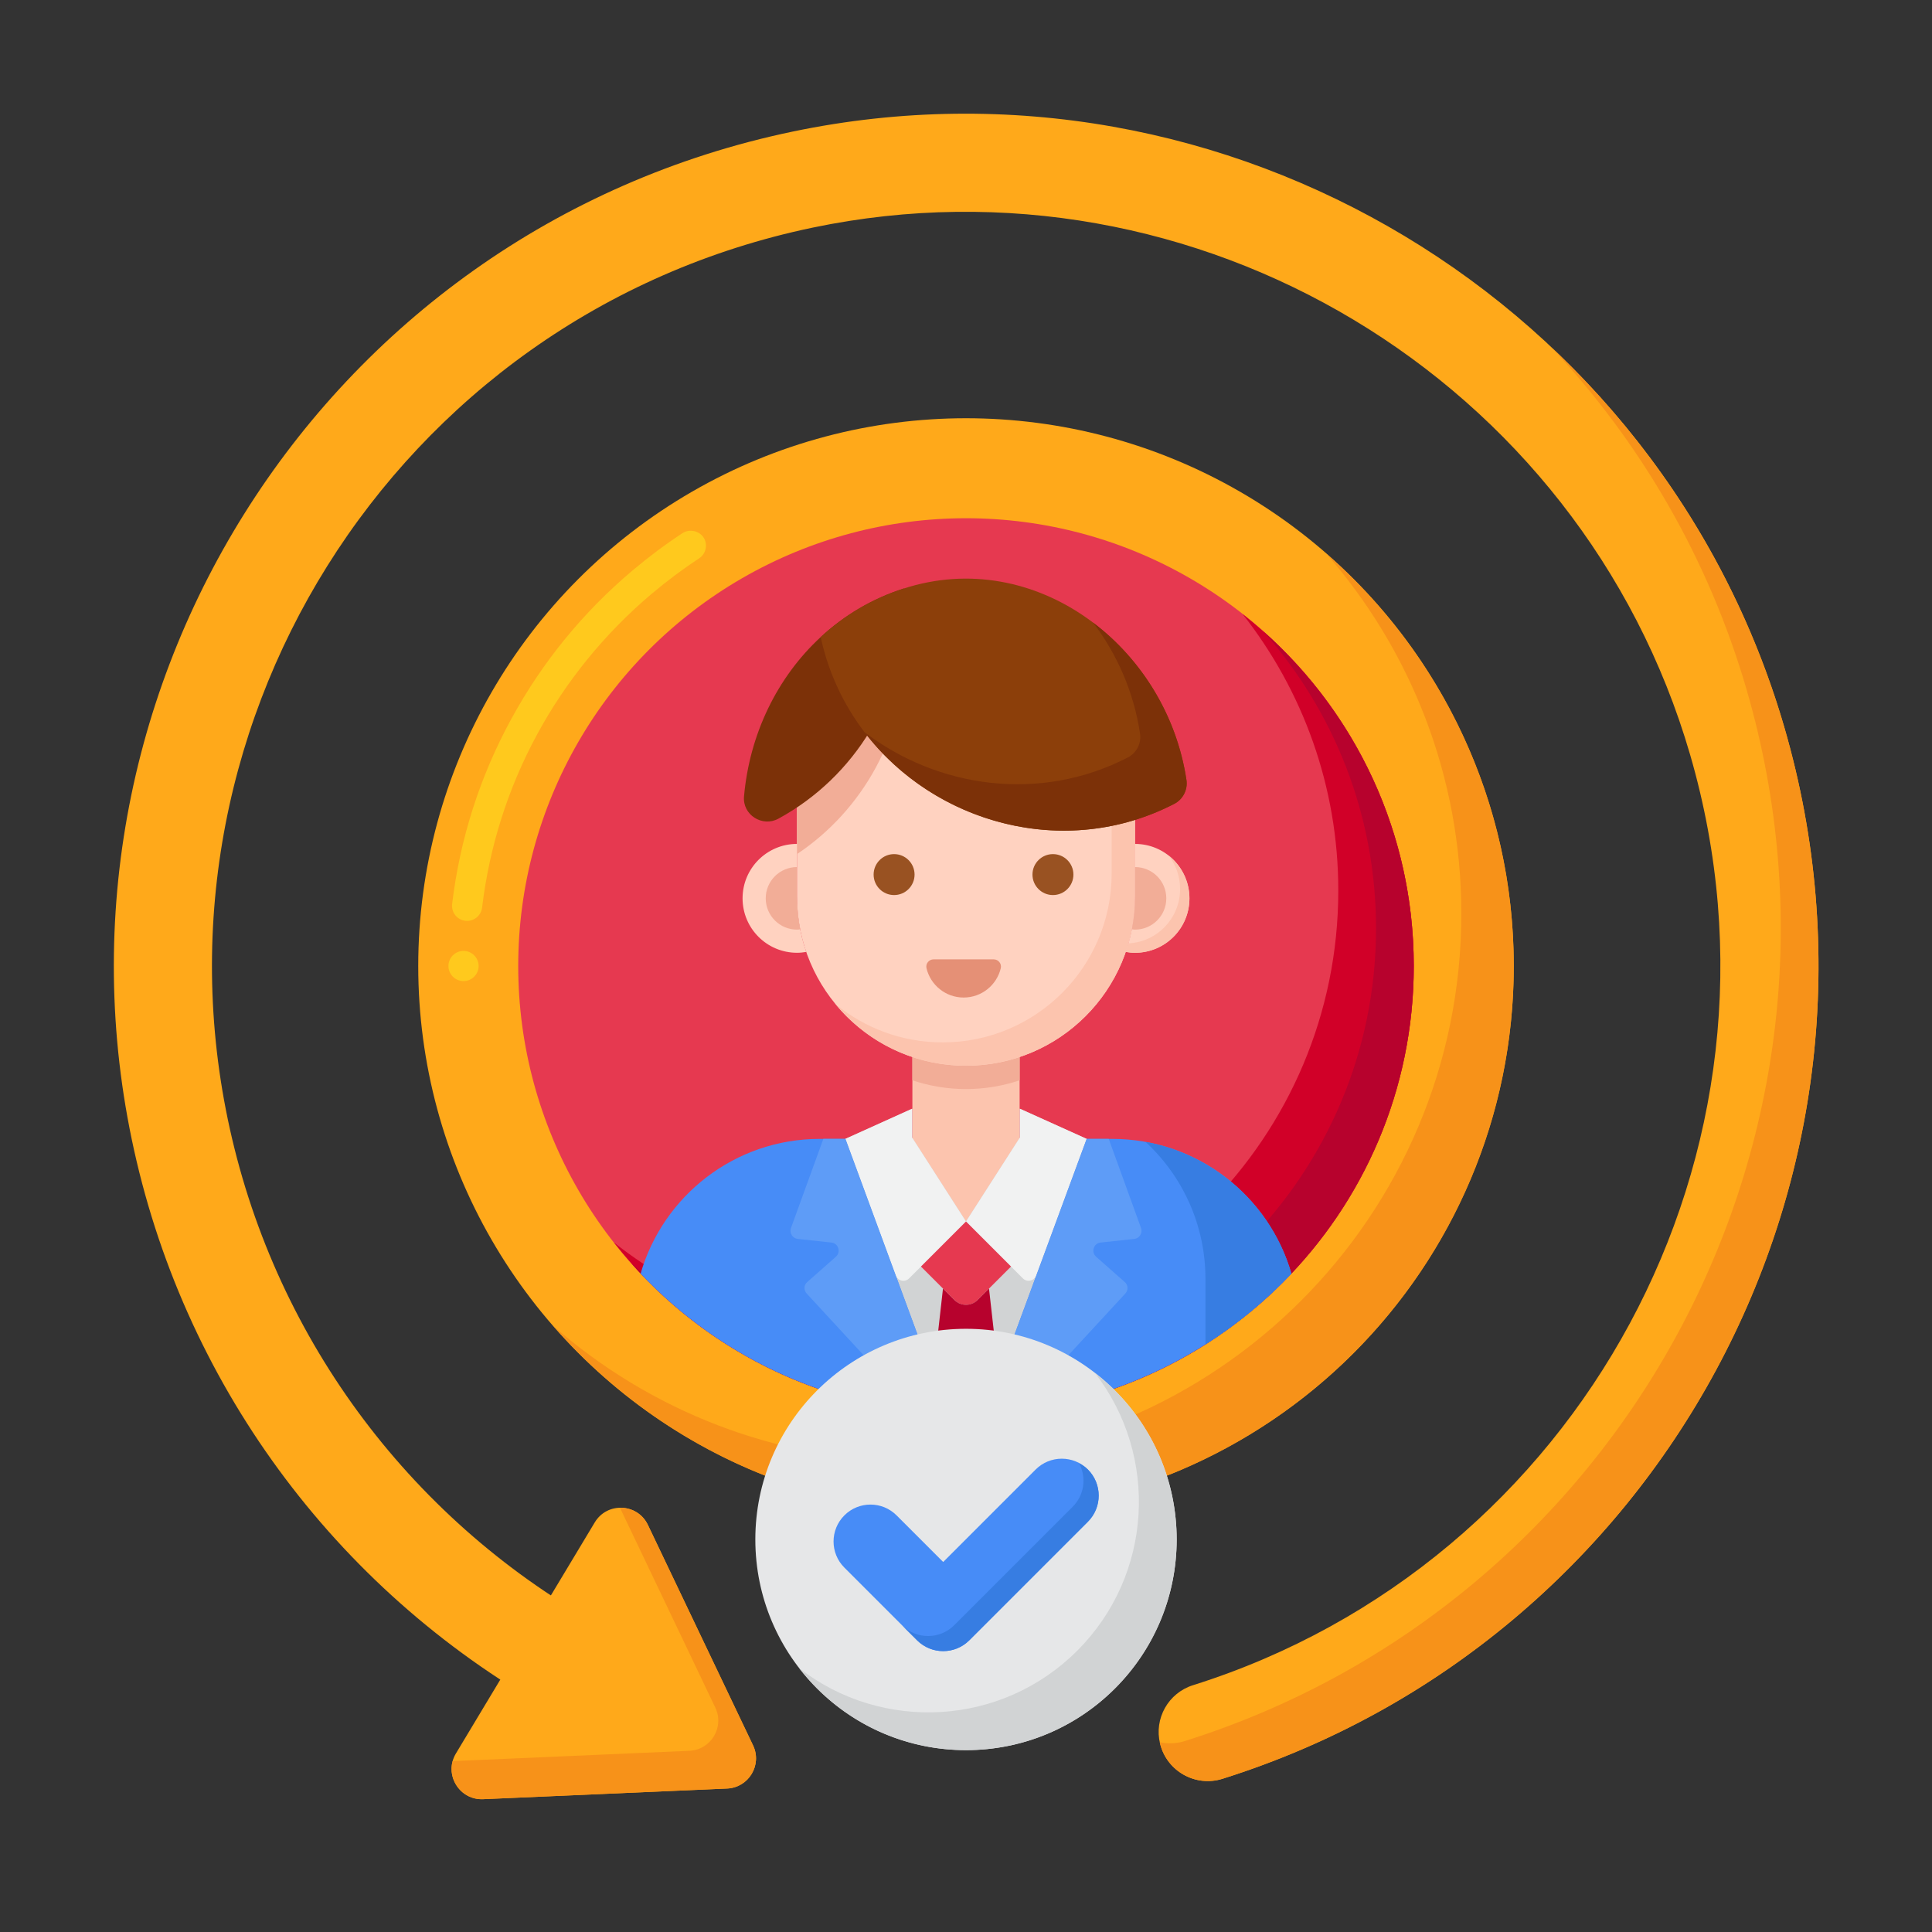 <svg id="Layer_1" enable-background="new 0 0 256 256" height="512" viewBox="0 0 256 256" width="512" xmlns="http://www.w3.org/2000/svg"><rect x="0" y="0" width="256" height="256" fill="#333333" stroke="none"/><g><g><g><g><path d="m161.981 235.7c57.846-18.197 91.768-79.795 74.45-139.332-16.381-56.319-73.959-90.915-131.376-78.938-62.984 13.137-102.025 76.031-86.603 137.886 7.908 31.717 29.157 58.433 58.298 73.297l5.907-11.581c-25.789-13.154-44.593-36.796-51.591-64.862-13.647-54.735 20.9-110.388 76.633-122.013 50.807-10.598 101.757 20.016 116.253 69.851 15.323 52.68-14.689 107.183-65.87 123.289-3.279 1.032-5.192 4.431-4.361 7.766.905 3.634 4.689 5.76 8.26 4.637z" fill="#ffa91a"/></g></g><g><g><path d="m236.431 96.368c-5.779-19.868-16.69-37.027-30.907-50.397 11.776 12.548 20.825 27.926 25.907 45.397 17.318 59.537-16.604 121.135-74.45 139.332-1.111.35-2.242.384-3.302.157.015.069.024.139.041.208.906 3.632 4.689 5.759 8.26 4.635 57.847-18.198 91.769-79.796 74.451-139.332z" fill="#f79219"/></g></g><g><path d="m60.411 232.344 18.399-30.622c1.642-2.733 5.666-2.54 7.039.338l13.934 29.211c1.234 2.587-.573 5.593-3.436 5.718l-32.333 1.411c-3.186.139-5.245-3.323-3.603-6.056z" fill="#ffa91a"/></g><g><path d="m99.784 231.271-13.935-29.211c-.733-1.536-2.22-2.299-3.697-2.269l12.632 26.48c1.234 2.586-.573 5.593-3.436 5.718l-31.372 1.369c-.691 2.502 1.237 5.164 4.038 5.042l32.334-1.411c2.863-.125 4.67-3.132 3.436-5.718z" fill="#f79219"/></g></g><g><g><circle cx="128" cy="128" fill="#ffa91a" r="72.581"/></g><g><path d="m61.42 130c-1.1 0-2-.9-2-2 0-1.101.9-2 2-2s2 .899 2 2c0 1.1-.9 2-2 2zm.47-7.98c-.08 0-.16 0-.23-.01-.53-.07-1.01-.33-1.34-.75s-.47-.95-.41-1.48c1.04-8.659 3.69-16.939 7.89-24.609 4.09-7.47 9.46-14.05 15.99-19.561l.04-.04.02-.01c2.1-1.77 4.32-3.43 6.59-4.92.9-.59 2.19-.32 2.78.57.6.92.34 2.17-.58 2.77-2.13 1.4-4.22 2.96-6.2 4.63-.01 0-.01.011-.01.011l-.06.04c-12.56 10.619-20.55 25.39-22.49 41.6-.12.999-.97 1.759-1.99 1.759z" fill="#ffc91d"/></g><g><path d="m175.718 73.335c11.148 12.76 17.916 29.444 17.916 47.718 0 40.086-32.496 72.581-72.581 72.581-18.274 0-34.958-6.768-47.718-17.916 13.305 15.229 32.854 24.863 54.665 24.863 40.086 0 72.581-32.496 72.581-72.581 0-21.811-9.634-41.36-24.863-54.665z" fill="#f79219"/></g><g><circle cx="128" cy="128" fill="#e63950" r="59.332"/></g><g><path d="m164.644 81.355c7.939 10.091 12.687 22.809 12.687 36.645 0 32.768-26.564 59.332-59.332 59.332-13.835 0-26.554-4.749-36.645-12.688 10.863 13.809 27.712 22.688 46.645 22.688 32.768 0 59.332-26.564 59.332-59.332.001-18.933-8.878-35.781-22.687-46.645z" fill="#d10028"/></g><g><path d="m167.371 83.629c9.302 10.476 14.961 24.26 14.961 39.371 0 32.768-26.564 59.332-59.332 59.332-15.112 0-28.895-5.659-39.371-14.961 10.869 12.24 26.714 19.961 44.371 19.961 32.768 0 59.332-26.564 59.332-59.332 0-17.656-7.721-33.502-19.961-44.371z" fill="#b7022d"/></g><g><g><g><g><path d="m171.117 168.764c-3.382 3.579-7.207 6.739-11.388 9.383-9.174 5.817-20.058 9.187-31.729 9.187-16.983 0-32.294-7.133-43.117-18.57 2.976-10.318 12.482-17.857 23.76-17.857h38.714c11.277 0 20.783 7.539 23.76 17.857z" fill="#478cf7"/></g><g><path d="m159.729 178.147v-8.695c0-7.17-3.062-13.638-7.944-18.152 9.285 1.685 16.762 8.535 19.332 17.463-3.382 3.58-7.207 6.74-11.388 9.384z" fill="#377de2"/></g></g><g><g><path d="m120.895 137.649v17.585c0 1.36.391 2.692 1.125 3.837 2.796 4.358 9.164 4.358 11.961 0 .735-1.145 1.125-2.477 1.125-3.837v-17.585z" fill="#fcc4ae"/></g><g><g><path d="m120.895 143.148c2.233.747 4.621 1.158 7.105 1.158 2.485 0 4.873-.411 7.106-1.158v-5.498h-14.211z" fill="#f2ad97"/></g><g><path d="m128 141.214c-12.368 0-22.394-10.026-22.394-22.394v-11.624c0-12.368 10.026-22.394 22.394-22.394 12.368 0 22.394 10.026 22.394 22.394v11.624c-.001 12.368-10.027 22.394-22.394 22.394z" fill="#ffd2c0"/></g><g><path d="m105.606 107.196v5.976c8.726-5.825 14.309-15.764 14.274-26.661 0-.064-.001-.127-.001-.19-8.353 3.252-14.273 11.372-14.273 20.875z" fill="#f2ad97"/></g><g><path d="m142.213 89.892c3.179 3.866 5.089 8.817 5.089 14.213v11.624c0 12.368-10.026 22.394-22.394 22.394-5.397 0-10.347-1.91-14.213-5.089 4.107 4.995 10.333 8.18 17.305 8.18 12.368 0 22.394-10.026 22.394-22.394v-11.624c-.001-6.971-3.187-13.197-8.181-17.304z" fill="#fcc4ae"/></g><g><path d="m105.607 118.82v-6.998c-3.984 0-7.213 3.229-7.213 7.213s3.23 7.213 7.213 7.213c.42 0 .829-.043 1.229-.112-.793-2.293-1.229-4.753-1.229-7.316z" fill="#ffd2c0"/></g><g><path d="m150.393 111.822v6.998c0 2.563-.436 5.023-1.229 7.316.4.069.809.112 1.229.112 3.984 0 7.213-3.229 7.213-7.213.001-3.983-3.229-7.213-7.213-7.213z" fill="#ffd2c0"/></g><g><path d="m154.838 113.354c.96 1.225 1.532 2.768 1.532 4.445 0 3.861-3.034 7.013-6.847 7.204-.11.382-.229.76-.358 1.134.4.069.809.112 1.229.112 3.984 0 7.213-3.229 7.213-7.213 0-2.307-1.084-4.361-2.769-5.682z" fill="#fcc4ae"/></g><g><path d="m119.88 80.328c.038 11.89-6.612 22.641-16.737 28.15-2.142 1.165-4.771-.512-4.557-2.941.728-8.251 4.395-15.803 10.159-21.122 3.114-2.884 6.839-5.108 11.043-6.445.059.78.092 1.564.092 2.358z" fill="#7c3108"/></g><g><path d="m155.594 106.516c-18.772 9.691-42.373-1.37-46.849-22.101 3.097-2.868 6.798-5.083 10.972-6.422 17.452-5.666 34.844 7.616 37.494 25.367.191 1.284-.464 2.561-1.617 3.156z" fill="#8c3f0a"/></g><g><path d="m157.211 103.361c-1.271-8.514-5.934-15.999-12.367-20.859 3.186 4.197 5.402 9.241 6.218 14.71.192 1.283-.464 2.561-1.617 3.156-11.689 6.034-25.249 4.022-34.9-3.36 9.237 12.117 26.578 16.98 41.049 9.509 1.153-.596 1.808-1.873 1.617-3.156z" fill="#7c3108"/></g><g><g><circle cx="118.472" cy="115.887" fill="#995222" r="2.713"/></g><g><circle cx="139.52" cy="115.887" fill="#995222" r="2.713"/></g></g><g><g><path d="m105.607 118.821v-3.93c-2.289 0-4.145 1.856-4.145 4.145s1.856 4.145 4.145 4.145c.146 0 .283-.028.425-.043-.273-1.398-.425-2.84-.425-4.317z" fill="#f2ad97"/></g><g><path d="m150.397 118.821v-3.93c2.289 0 4.145 1.856 4.145 4.145s-1.856 4.145-4.145 4.145c-.146 0-.283-.028-.425-.043.273-1.398.425-2.84.425-4.317z" fill="#f2ad97"/></g></g></g></g><g><path d="m131.669 127.12c.616 0 1.083.575.94 1.174-.53 2.228-2.532 3.885-4.922 3.885s-4.392-1.657-4.922-3.885c-.142-.599.324-1.174.94-1.174z" fill="#e59076"/></g><g><g><g><path d="m143.987 150.907-13.405 36.365c-.861.037-1.722.062-2.583.062s-1.722-.025-2.583-.062l-13.392-36.365 8.842-3.997v3.837l7.134 11.105 7.133-11.105v-3.837z" fill="#d1d3d4"/></g><g><path d="m112.024 150.903 6.673 18.101c.272.736 1.215.943 1.769.388l7.534-7.535-7.128-11.109v-3.84z" fill="#f1f2f2"/></g><g><path d="m143.982 150.903-6.679 18.101c-.272.736-1.215.943-1.769.388l-7.534-7.535 7.128-11.109v-3.84z" fill="#f1f2f2"/></g><g><path d="m133.967 167.824-4.446 4.446c-.84.84-2.202.84-3.042 0l-4.446-4.446 5.967-5.967z" fill="#e63950"/></g><g><path d="m132.366 182.415-1.783 4.858c-.861.037-1.722.062-2.583.062s-1.722-.025-2.583-.062l-1.783-4.858 1.316-11.671 1.525 1.525c.849.836 2.201.836 3.05 0l1.525-1.525z" fill="#b7022d"/></g></g><g><path d="m125.417 187.272c-1.414-.049-2.804-.16-4.181-.332l-14.352-15.545c-.406-.443-.381-1.131.086-1.525l3.788-3.345c.701-.627.332-1.783-.59-1.882l-4.464-.48c-.689-.074-1.131-.775-.898-1.439l4.292-11.818h2.927z" fill="#5e9cf7"/></g><g><path d="m150.296 164.164-4.464.48c-.922.098-1.291 1.254-.59 1.882l3.788 3.345c.467.394.492 1.082.086 1.525l-14.352 15.545c-1.377.172-2.767.283-4.181.332l13.405-36.365h2.927l4.28 11.818c.233.664-.21 1.365-.899 1.438z" fill="#5e9cf7"/></g></g></g></g></g><g><g><circle cx="128" cy="203.988" fill="#e6e7e8" r="27.915"/></g><g><path d="m147.739 184.249c-.847-.847-1.74-1.621-2.663-2.337 8.491 10.95 7.717 26.761-2.337 36.815s-25.865 10.828-36.815 2.337c.716.923 1.489 1.816 2.337 2.663 10.902 10.901 28.576 10.901 39.478 0s10.902-28.576 0-39.478z" fill="#d1d3d4"/></g><g><g><path d="m124.977 218.782c-1.252 0-2.504-.478-3.46-1.433l-9.634-9.634c-1.91-1.911-1.91-5.008 0-6.919 1.911-1.91 5.008-1.91 6.919 0l6.175 6.176 12.254-12.255c1.911-1.91 5.008-1.91 6.919 0 1.91 1.911 1.91 5.008 0 6.919l-15.714 15.714c-.955.955-2.207 1.432-3.459 1.432z" fill="#478cf7"/></g></g><g><g><path d="m144.15 194.717c-.35-.35-.749-.613-1.164-.835.988 1.851.724 4.194-.836 5.754l-15.714 15.714c-.955.955-2.207 1.433-3.459 1.433s-2.504-.478-3.459-1.433l2 2c.955.955 2.207 1.433 3.459 1.433s2.504-.478 3.459-1.433l15.714-15.714c1.91-1.911 1.91-5.008 0-6.919z" fill="#377de2"/></g></g></g></g></svg>